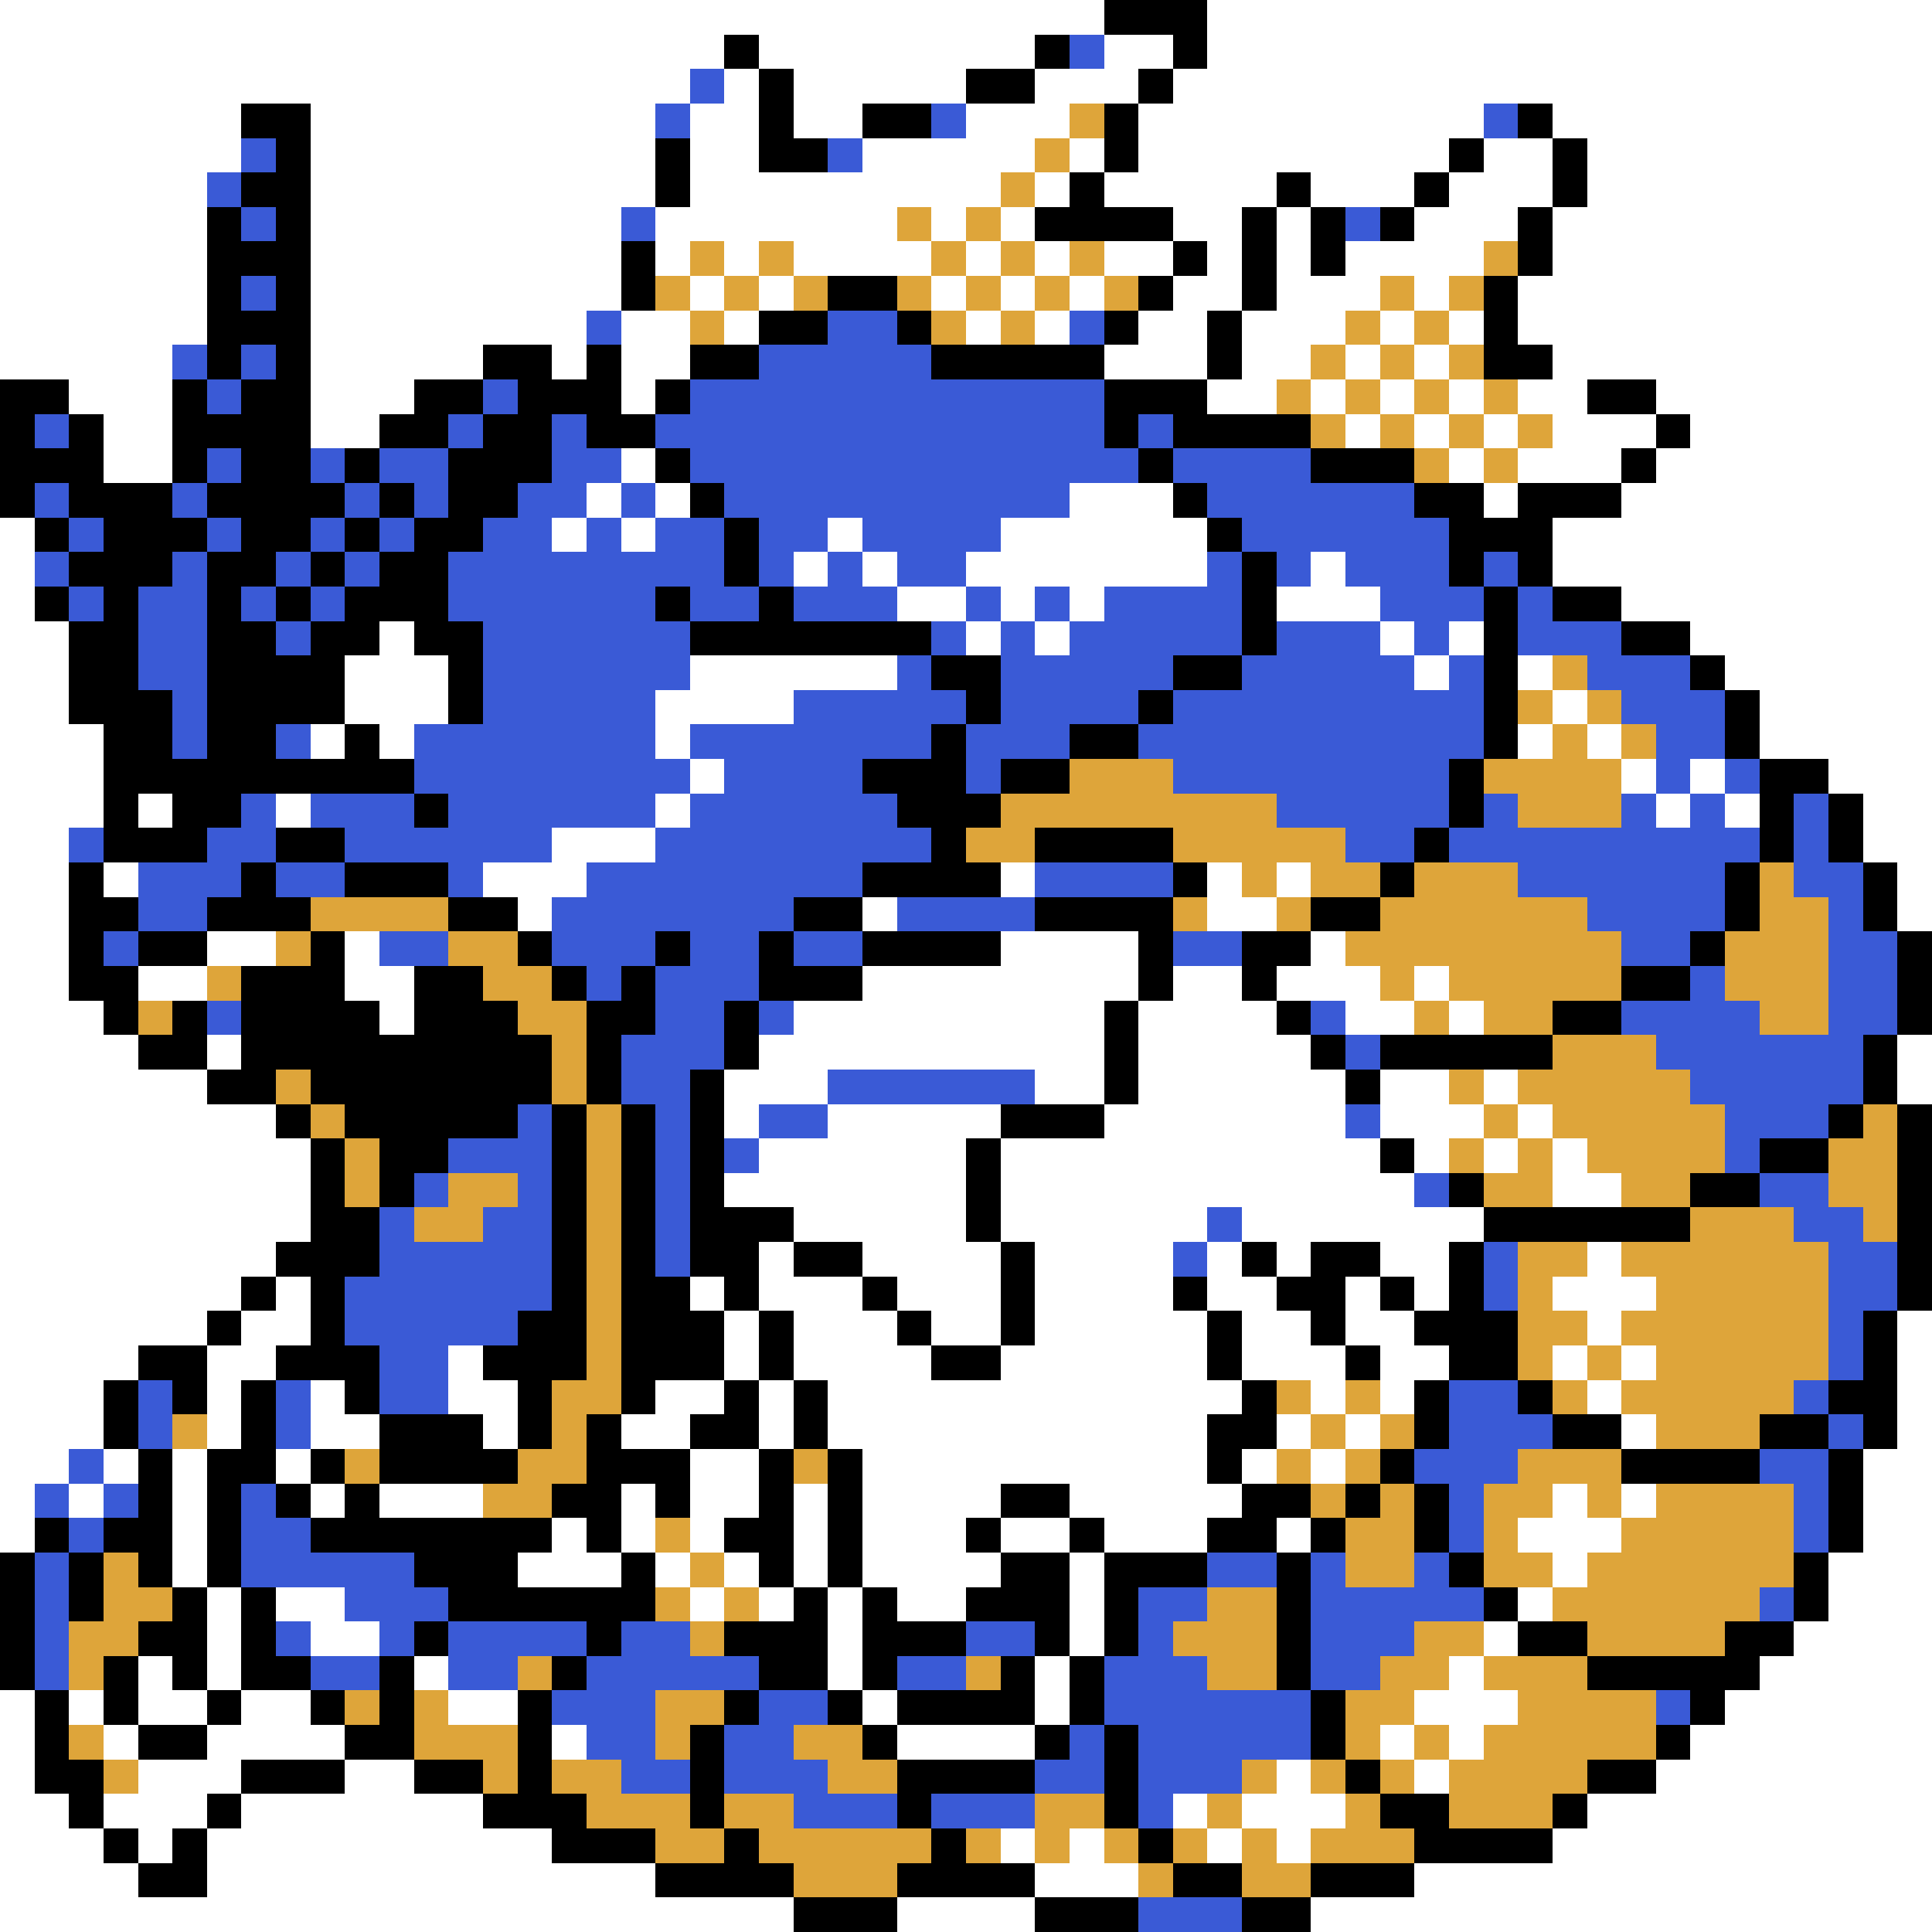 <svg xmlns="http://www.w3.org/2000/svg" viewBox="0 -0.5 56 56" shape-rendering="crispEdges">
<rect x="0" y="-0.5" width="56" height="56" fill="#333333" stroke="none"/>
<path stroke="#ffffff" d="M0 0h32M35 0h21M0 1h21M22 1h8M32 1h2M35 1h21M0 2h20M21 2h1M23 2h5M30 2h3M34 2h22M0 3h7M9 3h10M20 3h2M23 3h2M28 3h3M33 3h10M45 3h11M0 4h7M9 4h10M20 4h2M25 4h5M31 4h1M33 4h9M43 4h2M46 4h10M0 5h6M9 5h10M20 5h9M30 5h1M32 5h5M38 5h3M42 5h3M46 5h10M0 6h6M9 6h9M19 6h7M27 6h1M29 6h1M34 6h2M37 6h1M41 6h3M45 6h11M0 7h6M9 7h9M19 7h1M21 7h1M23 7h4M28 7h1M30 7h1M32 7h2M35 7h1M37 7h1M39 7h4M45 7h11M0 8h6M9 8h9M20 8h1M22 8h1M27 8h1M29 8h1M31 8h1M34 8h2M37 8h3M41 8h1M44 8h12M0 9h6M9 9h8M18 9h2M21 9h1M28 9h1M30 9h1M33 9h2M36 9h3M40 9h1M42 9h1M44 9h12M0 10h5M9 10h5M16 10h1M18 10h2M32 10h3M36 10h2M39 10h1M41 10h1M45 10h11M2 11h3M9 11h3M18 11h1M35 11h2M38 11h1M40 11h1M42 11h1M44 11h2M48 11h8M3 12h2M9 12h2M39 12h1M41 12h1M43 12h1M45 12h3M49 12h7M3 13h2M18 13h1M42 13h1M44 13h3M48 13h8M17 14h1M19 14h1M31 14h3M43 14h1M47 14h9M0 15h1M16 15h1M18 15h1M24 15h1M29 15h6M45 15h11M0 16h1M23 16h1M25 16h1M28 16h7M38 16h1M45 16h11M0 17h1M26 17h2M29 17h1M31 17h1M37 17h3M47 17h9M0 18h2M11 18h1M28 18h1M30 18h1M40 18h1M42 18h1M49 18h7M0 19h2M10 19h3M20 19h6M41 19h1M44 19h1M50 19h6M0 20h2M10 20h3M19 20h4M45 20h1M51 20h5M0 21h3M9 21h1M11 21h1M19 21h1M44 21h1M46 21h1M51 21h5M0 22h3M20 22h1M47 22h1M49 22h1M53 22h3M0 23h3M4 23h1M8 23h1M19 23h1M48 23h1M50 23h1M54 23h2M0 24h2M16 24h3M54 24h2M0 25h2M3 25h1M14 25h3M29 25h1M35 25h1M37 25h1M55 25h1M0 26h2M15 26h1M25 26h1M35 26h2M55 26h1M0 27h2M6 27h2M10 27h1M29 27h4M38 27h1M0 28h2M4 28h2M10 28h2M25 28h8M34 28h2M37 28h3M41 28h1M0 29h3M11 29h1M23 29h9M33 29h4M39 29h2M42 29h1M0 30h4M6 30h1M22 30h10M33 30h5M55 30h1M0 31h6M21 31h3M30 31h2M33 31h6M40 31h2M43 31h1M55 31h1M0 32h8M21 32h1M24 32h5M32 32h7M40 32h3M44 32h1M0 33h9M22 33h6M29 33h11M41 33h1M43 33h1M45 33h1M0 34h9M21 34h7M29 34h12M45 34h2M0 35h9M23 35h5M29 35h6M36 35h7M0 36h8M22 36h1M25 36h4M30 36h4M35 36h1M37 36h1M40 36h2M46 36h1M0 37h7M8 37h1M20 37h1M22 37h3M26 37h3M30 37h4M35 37h2M39 37h1M41 37h1M45 37h3M0 38h6M7 38h2M21 38h1M23 38h3M27 38h2M30 38h5M36 38h2M39 38h2M46 38h1M55 38h1M0 39h4M6 39h2M13 39h1M21 39h1M23 39h4M29 39h6M36 39h3M40 39h2M45 39h1M47 39h1M55 39h1M0 40h3M6 40h1M9 40h1M13 40h2M19 40h2M22 40h1M24 40h12M38 40h1M40 40h1M46 40h1M55 40h1M0 41h3M6 41h1M9 41h2M14 41h1M18 41h2M22 41h1M24 41h11M37 41h1M39 41h1M47 41h1M55 41h1M0 42h2M3 42h1M5 42h1M8 42h1M20 42h2M25 42h10M36 42h1M38 42h1M54 42h2M0 43h1M2 43h1M5 43h1M9 43h1M11 43h3M18 43h1M20 43h2M23 43h1M25 43h4M31 43h5M45 43h1M47 43h1M54 43h2M0 44h1M5 44h1M16 44h1M18 44h1M20 44h1M23 44h1M25 44h3M29 44h2M32 44h3M37 44h1M44 44h3M54 44h2M5 45h1M15 45h3M19 45h1M21 45h1M23 45h1M25 45h4M31 45h1M45 45h1M53 45h3M6 46h1M8 46h2M20 46h1M22 46h1M24 46h1M26 46h2M31 46h1M44 46h1M53 46h3M6 47h1M9 47h2M24 47h1M31 47h1M43 47h1M52 47h4M4 48h1M6 48h1M12 48h1M24 48h1M30 48h1M42 48h1M51 48h5M0 49h1M2 49h1M4 49h2M7 49h2M13 49h2M25 49h1M30 49h1M41 49h3M50 49h6M0 50h1M3 50h1M6 50h4M16 50h1M26 50h4M40 50h1M42 50h1M49 50h7M0 51h1M4 51h3M10 51h2M37 51h1M41 51h1M48 51h8M0 52h2M3 52h3M7 52h7M34 52h1M36 52h3M46 52h10M0 53h3M4 53h1M6 53h10M29 53h1M31 53h1M35 53h1M37 53h1M45 53h11M0 54h4M6 54h13M30 54h3M41 54h15M0 55h23M26 55h4M38 55h18" />
<path stroke="#000000" d="M32 0h3M21 1h1M30 1h1M34 1h1M22 2h1M28 2h2M33 2h1M7 3h2M22 3h1M25 3h2M32 3h1M44 3h1M8 4h1M19 4h1M22 4h2M32 4h1M42 4h1M45 4h1M7 5h2M19 5h1M31 5h1M37 5h1M41 5h1M45 5h1M6 6h1M8 6h1M30 6h4M36 6h1M38 6h1M40 6h1M44 6h1M6 7h3M18 7h1M34 7h1M36 7h1M38 7h1M44 7h1M6 8h1M8 8h1M18 8h1M24 8h2M33 8h1M36 8h1M43 8h1M6 9h3M22 9h2M26 9h1M32 9h1M35 9h1M43 9h1M6 10h1M8 10h1M14 10h2M17 10h1M20 10h2M27 10h5M35 10h1M43 10h2M0 11h2M5 11h1M7 11h2M12 11h2M15 11h3M19 11h1M32 11h3M46 11h2M0 12h1M2 12h1M5 12h4M11 12h2M14 12h2M17 12h2M32 12h1M34 12h4M48 12h1M0 13h3M5 13h1M7 13h2M10 13h1M13 13h3M19 13h1M33 13h1M38 13h3M47 13h1M0 14h1M2 14h3M6 14h4M11 14h1M13 14h2M20 14h1M34 14h1M41 14h2M44 14h3M1 15h1M3 15h3M7 15h2M10 15h1M12 15h2M21 15h1M35 15h1M42 15h3M2 16h3M6 16h2M9 16h1M11 16h2M21 16h1M36 16h1M42 16h1M44 16h1M1 17h1M3 17h1M6 17h1M8 17h1M10 17h3M19 17h1M22 17h1M36 17h1M43 17h1M45 17h2M2 18h2M6 18h2M9 18h2M12 18h2M20 18h7M36 18h1M43 18h1M47 18h2M2 19h2M6 19h4M13 19h1M27 19h2M34 19h2M43 19h1M49 19h1M2 20h3M6 20h4M13 20h1M28 20h1M33 20h1M43 20h1M50 20h1M3 21h2M6 21h2M10 21h1M27 21h1M31 21h2M43 21h1M50 21h1M3 22h9M25 22h3M29 22h2M42 22h1M51 22h2M3 23h1M5 23h2M12 23h1M26 23h3M42 23h1M51 23h1M53 23h1M3 24h3M8 24h2M27 24h1M30 24h4M41 24h1M51 24h1M53 24h1M2 25h1M7 25h1M10 25h3M25 25h4M34 25h1M40 25h1M50 25h1M54 25h1M2 26h2M6 26h3M13 26h2M23 26h2M30 26h4M38 26h2M50 26h1M54 26h1M2 27h1M4 27h2M9 27h1M15 27h1M19 27h1M22 27h1M25 27h4M33 27h1M36 27h2M49 27h1M55 27h1M2 28h2M7 28h3M12 28h2M16 28h1M18 28h1M22 28h3M33 28h1M36 28h1M47 28h2M55 28h1M3 29h1M5 29h1M7 29h4M12 29h3M17 29h2M21 29h1M32 29h1M37 29h1M45 29h2M55 29h1M4 30h2M7 30h9M17 30h1M21 30h1M32 30h1M38 30h1M40 30h5M54 30h1M6 31h2M9 31h7M17 31h1M20 31h1M32 31h1M39 31h1M54 31h1M8 32h1M10 32h5M16 32h1M18 32h1M20 32h1M29 32h3M53 32h1M55 32h1M9 33h1M11 33h2M16 33h1M18 33h1M20 33h1M28 33h1M40 33h1M51 33h2M55 33h1M9 34h1M11 34h1M16 34h1M18 34h1M20 34h1M28 34h1M42 34h1M49 34h2M55 34h1M9 35h2M16 35h1M18 35h1M20 35h3M28 35h1M43 35h6M55 35h1M8 36h3M16 36h1M18 36h1M20 36h2M23 36h2M29 36h1M36 36h1M38 36h2M42 36h1M55 36h1M7 37h1M9 37h1M16 37h1M18 37h2M21 37h1M25 37h1M29 37h1M34 37h1M37 37h2M40 37h1M42 37h1M55 37h1M6 38h1M9 38h1M15 38h2M18 38h3M22 38h1M26 38h1M29 38h1M35 38h1M38 38h1M41 38h3M54 38h1M4 39h2M8 39h3M14 39h3M18 39h3M22 39h1M27 39h2M35 39h1M39 39h1M42 39h2M54 39h1M3 40h1M5 40h1M7 40h1M10 40h1M15 40h1M18 40h1M21 40h1M23 40h1M36 40h1M41 40h1M44 40h1M53 40h2M3 41h1M7 41h1M11 41h3M15 41h1M17 41h1M20 41h2M23 41h1M35 41h2M41 41h1M45 41h2M51 41h2M54 41h1M4 42h1M6 42h2M9 42h1M11 42h4M17 42h3M22 42h1M24 42h1M35 42h1M40 42h1M47 42h4M53 42h1M4 43h1M6 43h1M8 43h1M10 43h1M16 43h2M19 43h1M22 43h1M24 43h1M29 43h2M36 43h2M39 43h1M41 43h1M53 43h1M1 44h1M3 44h2M6 44h1M9 44h7M17 44h1M21 44h2M24 44h1M28 44h1M31 44h1M35 44h2M38 44h1M41 44h1M53 44h1M0 45h1M2 45h1M4 45h1M6 45h1M12 45h3M18 45h1M22 45h1M24 45h1M29 45h2M32 45h3M37 45h1M42 45h1M52 45h1M0 46h1M2 46h1M5 46h1M7 46h1M13 46h6M23 46h1M25 46h1M28 46h3M32 46h1M37 46h1M43 46h1M52 46h1M0 47h1M4 47h2M7 47h1M12 47h1M17 47h1M21 47h3M25 47h3M30 47h1M32 47h1M37 47h1M44 47h2M50 47h2M0 48h1M3 48h1M5 48h1M7 48h2M11 48h1M16 48h1M22 48h2M25 48h1M29 48h1M31 48h1M37 48h1M46 48h5M1 49h1M3 49h1M6 49h1M9 49h1M11 49h1M15 49h1M21 49h1M24 49h1M26 49h4M31 49h1M38 49h1M49 49h1M1 50h1M4 50h2M10 50h2M15 50h1M20 50h1M25 50h1M30 50h1M32 50h1M38 50h1M48 50h1M1 51h2M7 51h3M12 51h2M15 51h1M20 51h1M26 51h4M32 51h1M39 51h1M46 51h2M2 52h1M6 52h1M14 52h3M20 52h1M26 52h1M32 52h1M40 52h2M45 52h1M3 53h1M5 53h1M16 53h3M21 53h1M27 53h1M33 53h1M41 53h4M4 54h2M19 54h4M26 54h4M34 54h2M38 54h3M23 55h3M30 55h3M36 55h2" />
<path stroke="#3a5ad6" d="M31 1h1M20 2h1M19 3h1M27 3h1M43 3h1M7 4h1M24 4h1M6 5h1M7 6h1M18 6h1M39 6h1M7 8h1M17 9h1M24 9h2M31 9h1M5 10h1M7 10h1M22 10h5M6 11h1M14 11h1M20 11h12M1 12h1M13 12h1M16 12h1M19 12h13M33 12h1M6 13h1M9 13h1M11 13h2M16 13h2M20 13h13M34 13h4M1 14h1M5 14h1M10 14h1M12 14h1M15 14h2M18 14h1M21 14h10M35 14h6M2 15h1M6 15h1M9 15h1M11 15h1M14 15h2M17 15h1M19 15h2M22 15h2M25 15h4M36 15h6M1 16h1M5 16h1M8 16h1M10 16h1M13 16h8M22 16h1M24 16h1M26 16h2M35 16h1M37 16h1M39 16h3M43 16h1M2 17h1M4 17h2M7 17h1M9 17h1M13 17h6M20 17h2M23 17h3M28 17h1M30 17h1M32 17h4M40 17h3M44 17h1M4 18h2M8 18h1M14 18h6M27 18h1M29 18h1M31 18h5M37 18h3M41 18h1M44 18h3M4 19h2M14 19h6M26 19h1M29 19h5M36 19h5M42 19h1M46 19h3M5 20h1M14 20h5M23 20h5M29 20h4M34 20h9M47 20h3M5 21h1M8 21h1M12 21h7M20 21h7M28 21h3M33 21h10M48 21h2M12 22h8M21 22h4M28 22h1M34 22h8M48 22h1M50 22h1M7 23h1M9 23h3M13 23h6M20 23h6M37 23h5M43 23h1M47 23h1M49 23h1M52 23h1M2 24h1M6 24h2M10 24h6M19 24h8M39 24h2M42 24h9M52 24h1M4 25h3M8 25h2M13 25h1M17 25h8M30 25h4M44 25h6M52 25h2M4 26h2M16 26h7M26 26h4M46 26h4M53 26h1M3 27h1M11 27h2M16 27h3M20 27h2M23 27h2M34 27h2M47 27h2M53 27h2M17 28h1M19 28h3M49 28h1M53 28h2M6 29h1M19 29h2M22 29h1M38 29h1M47 29h4M53 29h2M18 30h3M39 30h1M48 30h6M18 31h2M24 31h6M49 31h5M15 32h1M19 32h1M22 32h2M39 32h1M50 32h3M13 33h3M19 33h1M21 33h1M50 33h1M12 34h1M15 34h1M19 34h1M41 34h1M51 34h2M11 35h1M14 35h2M19 35h1M35 35h1M52 35h2M11 36h5M19 36h1M34 36h1M43 36h1M53 36h2M10 37h6M43 37h1M53 37h2M10 38h5M53 38h1M11 39h2M53 39h1M4 40h1M8 40h1M11 40h2M42 40h2M52 40h1M4 41h1M8 41h1M42 41h3M53 41h1M2 42h1M41 42h3M51 42h2M1 43h1M3 43h1M7 43h1M42 43h1M52 43h1M2 44h1M7 44h2M42 44h1M52 44h1M1 45h1M7 45h5M35 45h2M38 45h1M41 45h1M1 46h1M10 46h3M33 46h2M38 46h5M51 46h1M1 47h1M8 47h1M11 47h1M13 47h4M18 47h2M28 47h2M33 47h1M38 47h3M1 48h1M9 48h2M13 48h2M17 48h5M26 48h2M32 48h3M38 48h2M16 49h3M22 49h2M32 49h6M48 49h1M17 50h2M21 50h2M31 50h1M33 50h5M18 51h2M21 51h3M30 51h2M33 51h3M23 52h3M27 52h3M33 52h1M33 55h3" />
<path stroke="#dea53a" d="M31 3h1M30 4h1M29 5h1M26 6h1M28 6h1M20 7h1M22 7h1M27 7h1M29 7h1M31 7h1M43 7h1M19 8h1M21 8h1M23 8h1M26 8h1M28 8h1M30 8h1M32 8h1M40 8h1M42 8h1M20 9h1M27 9h1M29 9h1M39 9h1M41 9h1M38 10h1M40 10h1M42 10h1M37 11h1M39 11h1M41 11h1M43 11h1M38 12h1M40 12h1M42 12h1M44 12h1M41 13h1M43 13h1M45 19h1M44 20h1M46 20h1M45 21h1M47 21h1M31 22h3M43 22h4M29 23h8M44 23h3M28 24h2M34 24h5M36 25h1M38 25h2M41 25h3M51 25h1M9 26h4M34 26h1M37 26h1M40 26h6M51 26h2M8 27h1M13 27h2M39 27h8M50 27h3M6 28h1M14 28h2M40 28h1M42 28h5M50 28h3M4 29h1M15 29h2M41 29h1M43 29h2M51 29h2M16 30h1M45 30h3M8 31h1M16 31h1M42 31h1M44 31h5M9 32h1M17 32h1M43 32h1M45 32h5M54 32h1M10 33h1M17 33h1M42 33h1M44 33h1M46 33h4M53 33h2M10 34h1M13 34h2M17 34h1M43 34h2M47 34h2M53 34h2M12 35h2M17 35h1M49 35h3M54 35h1M17 36h1M44 36h2M47 36h6M17 37h1M44 37h1M48 37h5M17 38h1M44 38h2M47 38h6M17 39h1M44 39h1M46 39h1M48 39h5M16 40h2M37 40h1M39 40h1M45 40h1M47 40h5M5 41h1M16 41h1M38 41h1M40 41h1M48 41h3M10 42h1M15 42h2M23 42h1M37 42h1M39 42h1M44 42h3M14 43h2M38 43h1M40 43h1M43 43h2M46 43h1M48 43h4M19 44h1M39 44h2M43 44h1M47 44h5M3 45h1M20 45h1M39 45h2M43 45h2M46 45h6M3 46h2M19 46h1M21 46h1M35 46h2M45 46h6M2 47h2M20 47h1M34 47h3M41 47h2M46 47h4M2 48h1M15 48h1M28 48h1M35 48h2M40 48h2M43 48h3M10 49h1M12 49h1M19 49h2M39 49h2M44 49h4M2 50h1M12 50h3M19 50h1M23 50h2M39 50h1M41 50h1M43 50h5M3 51h1M14 51h1M16 51h2M24 51h2M36 51h1M38 51h1M40 51h1M42 51h4M17 52h3M21 52h2M30 52h2M35 52h1M39 52h1M42 52h3M19 53h2M22 53h5M28 53h1M30 53h1M32 53h1M34 53h1M36 53h1M38 53h3M23 54h3M33 54h1M36 54h2" />
</svg>